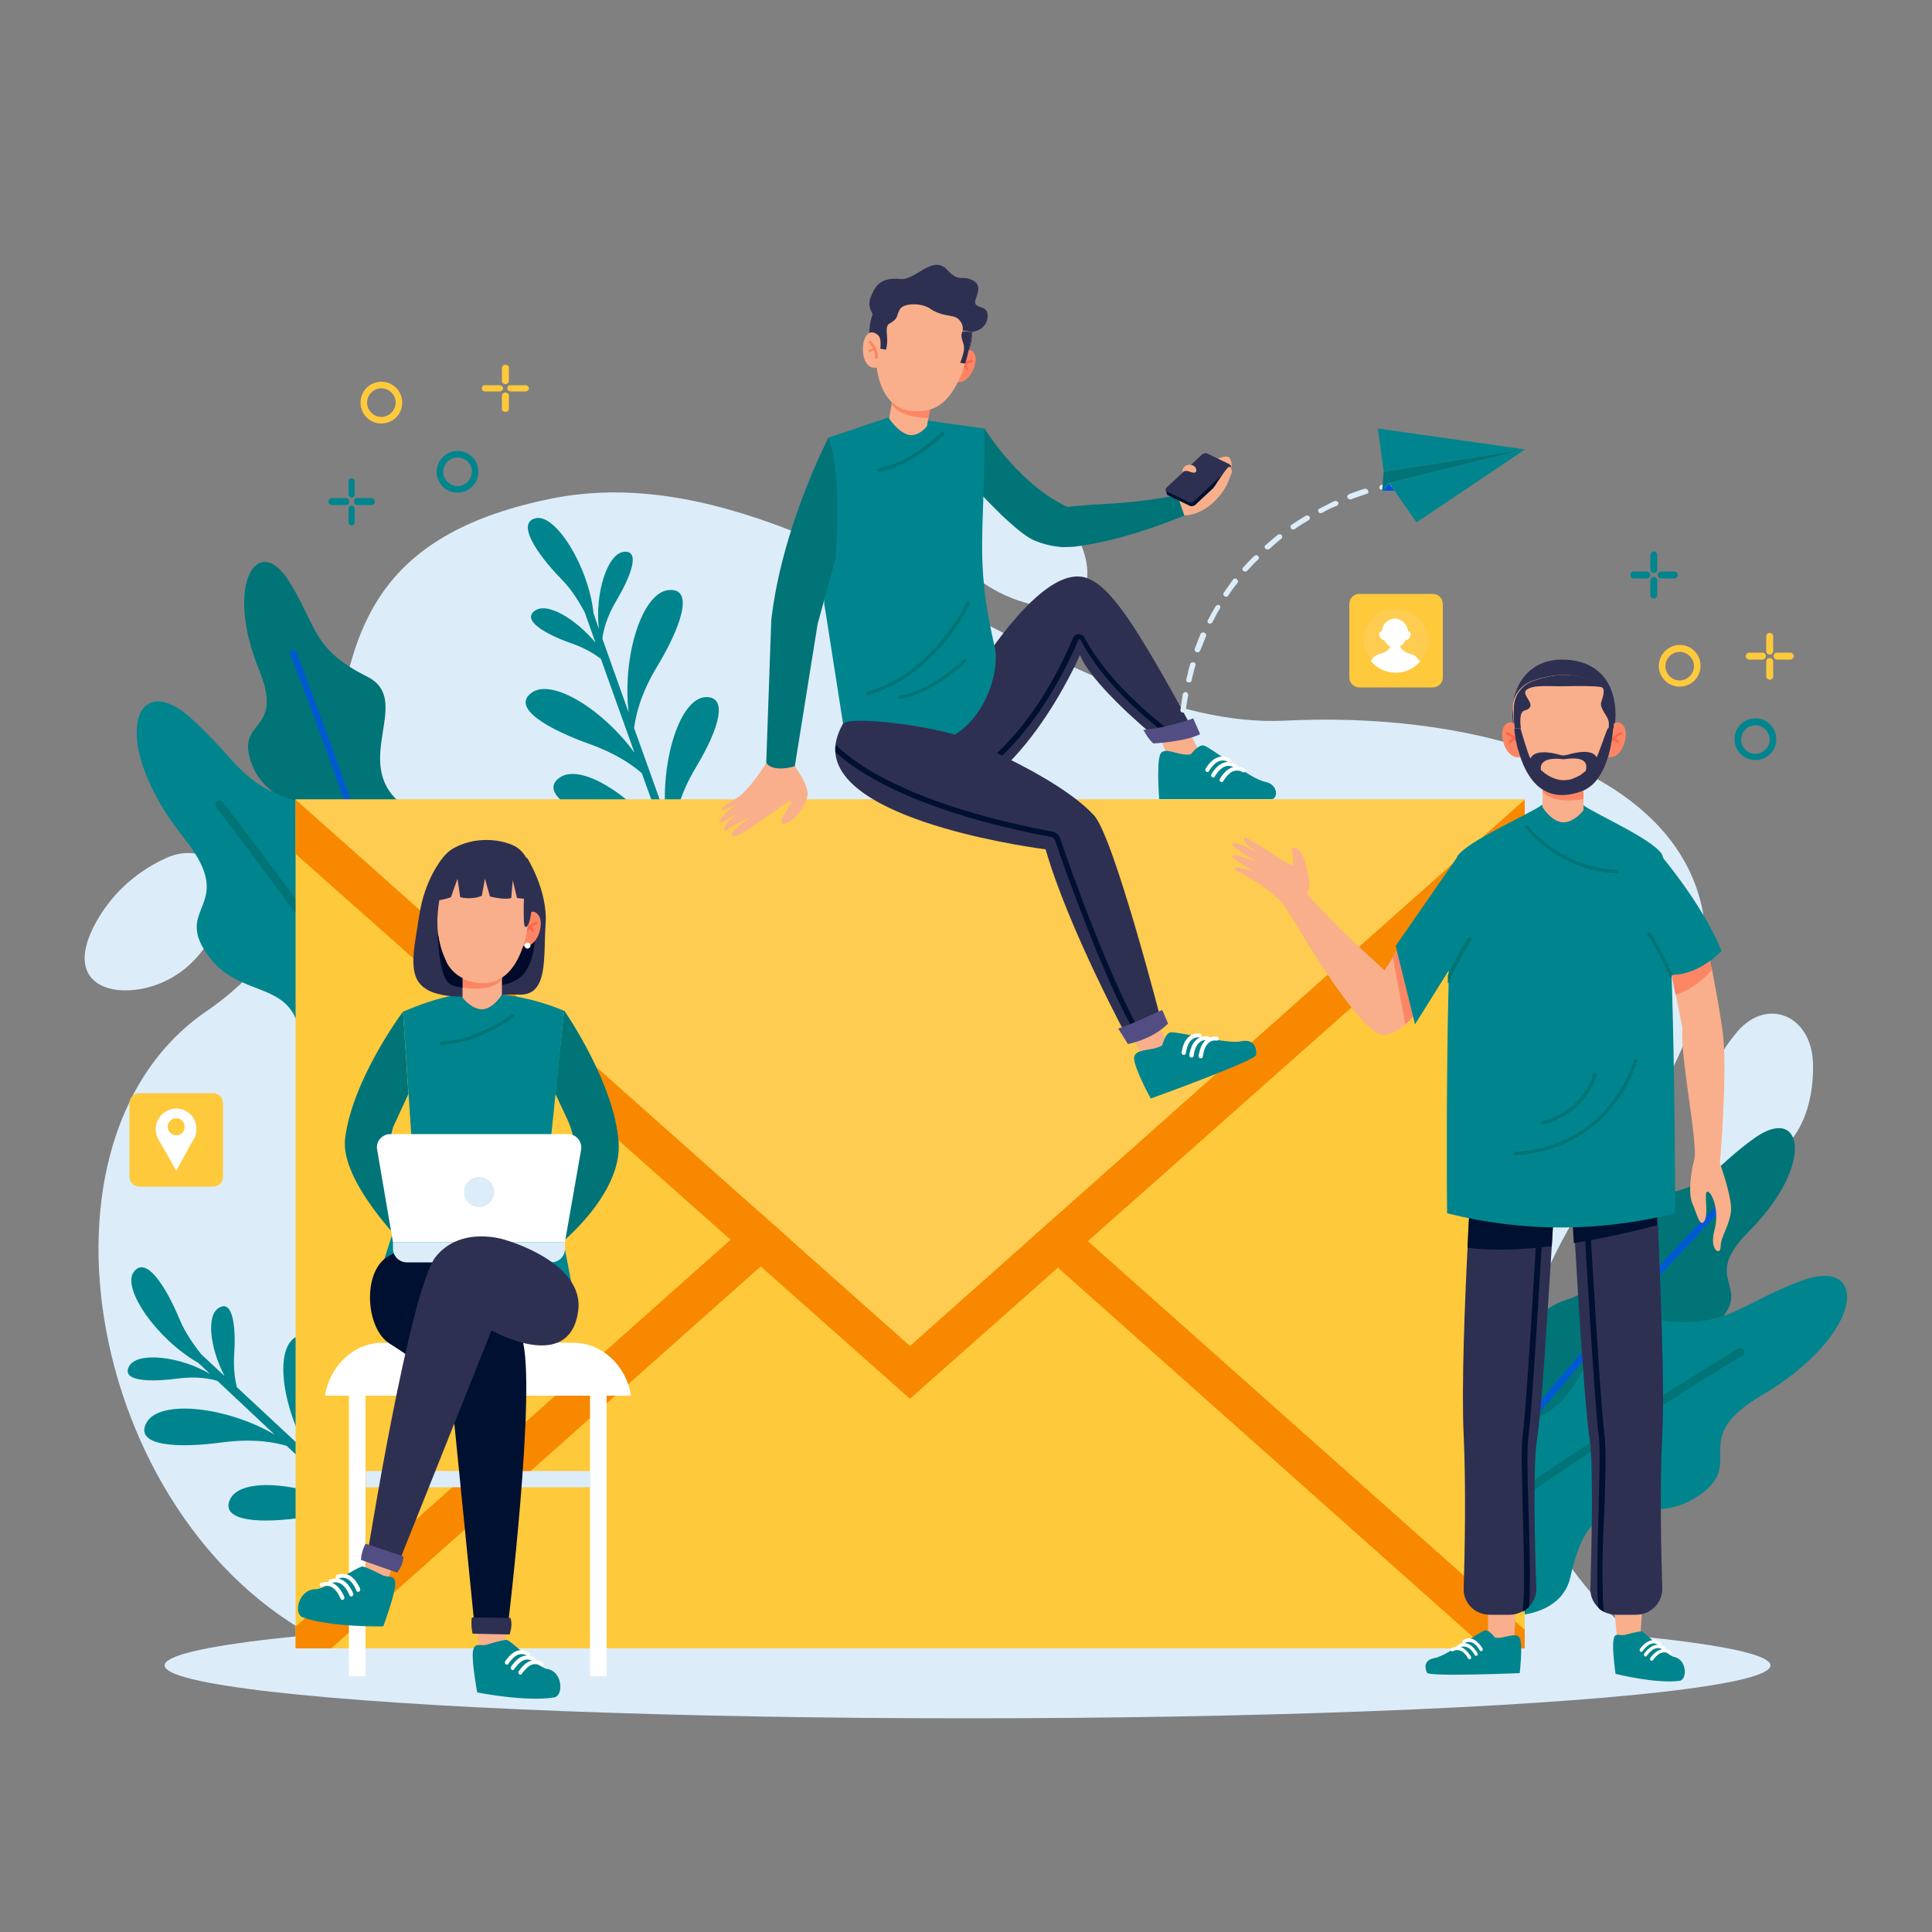 <?xml version="1.0" encoding="utf-8"?>
<!-- Generator: Adobe Illustrator 23.0.1, SVG Export Plug-In . SVG Version: 6.00 Build 0)  -->
<svg version="1.1" id="Layer_1" xmlns="http://www.w3.org/2000/svg" xmlns:xlink="http://www.w3.org/1999/xlink" x="0px" y="0px"
	 viewBox="0 0 500 500" style="enable-background:new 0 0 500 500;" xml:space="preserve">
<rect x="0" y="0" width="500" height="500" fill="#808080" stroke="none"/>
<style type="text/css">
	.st0{fill:#DCEDF9;}
	.st1{fill:#007477;}
	.st2{fill:#0059D3;}
	.st3{fill:#00858E;}
	.st4{fill:#FFC93C;}
	.st5{fill:#F88800;}
	.st6{fill:#FDCC50;}
	.st7{fill:#F9AF8B;}
	.st8{fill:#FFFFFF;}
	.st9{fill:#2E3052;}
	.st10{fill:#001030;}
	.st11{fill:#524E84;}
	.st12{fill:#1F2232;}
	.st13{fill:#FC8664;}
	.st14{fill:#FD664D;}
	.st15{fill:#000B29;}
</style>
<g id="OBJECTS">
	<g>
		<g>
			<path class="st0" d="M428.2,427.6c-22.7-17.3-61.6-60.1-10.4-127.4c63.3-83.2-12.5-117.3-85.1-113.7
				c-58.4,2.9-124.2-70.6-189.8-57.5c-87.1,17.4-30.5,92.4-89.6,132.8C2.9,296.4,24.5,401.4,90,427.6H428.2z"/>
		</g>
		<path class="st0" d="M469.2,275.1c-0.4-12.3-11.8-17.1-19.5-8.2c-4.4,5.1-8.6,12.5-9.4,22.3c-1.8,22,17.5,15.6,24.7,3.8
			C468.1,288.1,469.4,281.4,469.2,275.1z"/>
		<path class="st0" d="M257.5,124.7c-12.1-2.3-19.3,7.9-12.2,17.3c4.1,5.4,10.3,11.1,19.8,13.9c21.1,6.4,19-13.7,9-23.3
			C269.9,128.6,263.7,125.9,257.5,124.7z"/>
		<path class="st0" d="M57.2,237.7c4.8-11.3-3.6-20.5-14.3-15.6c-6.1,2.8-13,7.7-17.9,16.3c-10.8,19.2,9.3,21.5,20.8,13.8
			C50.8,249,54.8,243.4,57.2,237.7z"/>
	</g>
	<g>
		<ellipse class="st0" cx="250.4" cy="431" rx="207.8" ry="13.7"/>
	</g>
	<g>
		<g>
			<g>
				<g>
					<path class="st1" d="M452.5,318.8c-12.7,12.7,1.5,13.8-7.9,23.4c-8.5,8.8-21.1,0.2-20.2,21.6c0.2,4.7-3.2,8.1-8,9.9
						c-7.9,2.9-15.5,0.2-20.3-5.2c-0.4-0.4-0.8-0.9-1.1-1.4c-3.6-4.9-4.9-11.5-2.2-18.1c2.2-5.3,6-10.6,12.8-12.7
						c15.9-4.9,7.1-26,20.5-26.9c16.2-1.1,16.8-7.1,28.3-15.1C466.6,285.9,469.8,301.5,452.5,318.8z"/>
				</g>
				<g>
					<g>
						<path class="st2" d="M446.8,311.8c-0.4,0.4-29.9,30.8-50.7,56.7c-0.4-0.4-0.8-0.9-1.1-1.4c20.9-26,50.2-56.2,50.5-56.5
							c0.3-0.3,0.9-0.3,1.2,0C447.1,311,447.1,311.5,446.8,311.8z"/>
					</g>
				</g>
			</g>
			<g>
				<g>
					<path class="st3" d="M455.8,361.2c-19.9,11.7-2.6,17.6-17.3,26.6c-13.4,8.2-26.3-6.5-32.1,20.4c-1.3,5.9-6.6,9.1-13.1,9.8
						c-10.7,1.1-19.4-4.7-23.6-13c-0.3-0.7-0.6-1.4-0.9-2c-2.9-7.3-2.4-16,3-23.3c4.4-6,10.9-11.3,20-11.7
						c21.4-1,17.2-30.1,34.2-26.9c20.5,3.8,23.2-3.4,40.1-9.6C483.9,324.8,482.8,345.3,455.8,361.2z"/>
				</g>
				<g>
					<g>
						<path class="st1" d="M450.9,350.8c-0.6,0.3-47.1,28.7-81.3,54.3c-0.3-0.7-0.6-1.4-0.9-2c34.3-25.6,80.6-53.8,81.1-54.1
							c0.5-0.3,1.2-0.1,1.5,0.4S451.5,350.4,450.9,350.8z"/>
					</g>
				</g>
			</g>
		</g>
		<g>
			<g>
				<g>
					<path class="st1" d="M67.1,173.5c6.8,16.6-6.7,12.2-1.8,24.6c4.5,11.4,19.3,8.3,10.3,27.7c-2,4.2-0.2,8.8,3.6,12.2
						c6.1,5.7,14.3,6.2,20.7,3.1c0.5-0.3,1-0.5,1.5-0.8c5.2-3.1,9-8.8,9.1-15.9c0.1-5.8-1.4-12.1-6.9-16.6
						c-12.8-10.7,3.5-26.7-8.6-32.7c-14.5-7.3-12.8-13-20.3-24.8C66.8,137.7,57.9,151,67.1,173.5z"/>
				</g>
				<g>
					<g>
						<path class="st2" d="M75.1,169.3c0.2,0.5,15.7,39.9,24.9,71.9c0.5-0.3,1-0.5,1.5-0.8c-9.3-32-24.7-71.2-24.8-71.7
							c-0.2-0.4-0.7-0.6-1.1-0.5C75.1,168.4,74.9,168.9,75.1,169.3z"/>
					</g>
				</g>
			</g>
			<g>
				<g>
					<path class="st3" d="M47.7,217c14.4,18.1-3.9,17.4,6.7,31c9.6,12.4,26.9,3.3,22.7,30.5c-0.9,6,2.9,10.9,8.8,13.8
						c9.6,4.9,19.8,2.5,26.7-3.7c0.6-0.5,1.1-1,1.6-1.6c5.3-5.8,7.9-14,5.5-22.9c-2-7.1-6.1-14.4-14.5-18.1
						c-19.6-8.6-5.3-34.2-22.3-37.3c-20.5-3.8-20.4-11.4-34-23.3C34.4,172.9,28.1,192.5,47.7,217z"/>
				</g>
				<g>
					<g>
						<path class="st1" d="M55.9,208.9c0.4,0.5,33.7,43.6,56.6,79.8c0.6-0.5,1.1-1,1.6-1.6c-22.9-36.2-56-79-56.4-79.5
							c-0.4-0.5-1.1-0.6-1.5-0.2C55.7,207.8,55.6,208.4,55.9,208.9z"/>
					</g>
				</g>
			</g>
		</g>
		<g>
			<path class="st3" d="M144.9,201.2c5.8-4,20.4,5.8,28,17.8l-6.8-18.9c-2.4-2.1-6.7-5.1-13.4-7.5c-10.4-3.7-20.8-9.4-15-13.4
				c5.4-3.7,18.6,4.7,26.5,15.6l-8.7-24.3c-1.6-1.2-4.1-2.8-7.6-4c-6.6-2.3-13.1-6-9.4-8.5c3.2-2.2,10.5,2.2,15.6,8.3l-2.8-7.9
				c-1.3-2.3-3.1-5.6-6-8.5c-6.7-6.9-11.7-14.7-6.6-15.8s13.6,12.4,14.9,24.6l1.4,4.1c-1.1-8.9,2.1-19.6,6.5-20
				c4.4-0.4,1.6,6.6-1.9,12.5c-2.7,4.5-3.5,8.1-3.7,10l6.8,19.1c-1.7-14.1,3.3-31.1,10.4-31.7c7-0.6,2.6,10.5-3.1,19.9
				c-4.3,7.1-5.5,12.8-5.9,15.8l8.2,22.9c-1.4-13.9,3.5-30.8,10.5-30.9c5.4,0,3.7,7.5-2.7,18.2c-4.4,7.3-5.7,13.8-6.2,17.2l3.9,10.8
				c-0.6,0.5-1.3,0.7-2,0.7l-1.5-4.3c-2.2-2.1-6.7-5.7-14.4-8.4C149.5,211,139.1,205.2,144.9,201.2z"/>
		</g>
		<g>
			<path class="st3" d="M93.8,361.5c-6,3.8-2.7,21,5.2,32.7l-14.7-13.7c-1-3.1-2-8.2-1.5-15.3c0.8-11-0.4-22.9-6.4-19.1
				c-5.6,3.5-3.1,18.9,3.8,30.5L61.3,359c-0.5-2-0.9-4.8-0.7-8.5c0.5-6.9-0.3-14.4-4-12c-3.3,2-2.2,10.5,1.5,17.6l-6.1-5.7
				c-1.6-2.1-3.9-5.1-5.5-8.9c-3.7-8.9-8.8-16.6-11.9-12.3c-3.1,4.3,6,17.4,16.7,23.5l3.1,2.9c-7.7-4.6-18.9-5.9-21-2
				c-2.1,3.9,5.4,4.1,12.3,3.2c5.2-0.7,8.8,0,10.6,0.6l14.8,13.9c-12.2-7.2-29.8-9.3-33.2-3.1c-3.3,6.2,8.6,6.6,19.5,5.1
				c8.3-1.1,13.9,0,16.8,0.9l17.8,16.6c-12.2-6.9-29.7-9-32.5-2.7c-2.2,4.9,5.4,6.4,17.7,4.8c8.4-1.1,14.9,0.2,18.2,1.2l8.4,7.8
				c0.7-0.4,1.2-0.9,1.4-1.5l-3.3-3.1c-1.1-2.8-2.5-8.4-2-16.6C100.9,369.6,99.8,357.7,93.8,361.5z"/>
		</g>
	</g>
	<g>
		<rect x="76.5" y="206.9" class="st4" width="318.1" height="219.7"/>
		<polygon class="st5" points="394.6,206.9 394.6,221 235.5,362 76.5,221 76.5,206.9 235.5,348.3 		"/>
		<g>
			<polygon class="st5" points="204.9,320.6 85.7,426.6 76.5,426.6 76.5,421 198,312.9 			"/>
		</g>
		<g>
			<g>
				<polygon class="st5" points="394.6,421.8 394.6,426.6 384.5,426.6 265.4,320.6 272.2,312.9 				"/>
			</g>
		</g>
		<polygon class="st6" points="76.5,206.9 235.5,348.3 394.6,206.9 		"/>
	</g>
	<g>
		<g>
			<polygon class="st7" points="306.8,187.1 310.9,195.8 302.3,195.9 299,188 			"/>
			<g>
				<g>
					<g>
						<path class="st3" d="M308.2,195.2c0,0,1.8-2.4,3.2-2.3c1.4,0.1,12.2,8.7,15.9,9.4c3.7,0.7,3.4,4.5,1.8,4.5
							c-4.5,0-29.1,0-29.1,0s-0.7-8.8,0.2-11.4C301.1,192.8,305.3,195.9,308.2,195.2z"/>
					</g>
					<g>
						<g>
							<path class="st8" d="M314.1,201.2c-0.1,0-0.3,0-0.4-0.1c-0.3-0.1-0.3-0.5-0.2-0.7c0-0.1,1.2-2.1,2.7-2.8c2-1,3.6,0.1,3.7,0.2
								c0.2,0.2,0.3,0.5,0.1,0.7s-0.5,0.3-0.7,0.1c0,0-1.1-0.8-2.6-0.1c-1.2,0.6-2.3,2.4-2.3,2.4
								C314.4,201.1,314.3,201.2,314.1,201.2z"/>
						</g>
						<g>
							<path class="st8" d="M312.6,199.8c-0.1,0-0.3,0-0.4-0.1c-0.3-0.1-0.3-0.5-0.2-0.7c0-0.1,1.2-2.1,2.7-2.8c2-1,3.6,0.1,3.7,0.2
								c0.2,0.2,0.3,0.5,0.1,0.7s-0.5,0.3-0.7,0.1c0,0-1.1-0.8-2.6-0.1c-1.2,0.6-2.3,2.4-2.3,2.4
								C312.8,199.7,312.7,199.7,312.6,199.8z"/>
						</g>
						<g>
							<path class="st8" d="M316.3,202.4c-0.1,0-0.3,0-0.4-0.1c-0.3-0.1-0.3-0.5-0.2-0.7c0-0.1,1.2-2.1,2.7-2.8c2-1,3.6,0.1,3.7,0.2
								c0.2,0.2,0.3,0.5,0.1,0.7c-0.2,0.2-0.5,0.3-0.7,0.1c0,0-1.1-0.8-2.6-0.1c-1.2,0.6-2.3,2.4-2.3,2.4
								C316.5,202.3,316.4,202.4,316.3,202.4z"/>
						</g>
					</g>
				</g>
			</g>
		</g>
		<g>
			<g>
				<g>
					<g>
						<g>
							<path class="st9" d="M309.3,189.9l-3.8,1.2l-2.1,0.1l-3.6,0.2c-4.8-3.8-17.7-15.2-20.3-21.9c0,0-16.7,38.7-39.7,38.7
								c-1.5,0,2.4-19.3,6.2-23.3c0,0,21.2-39.6,35-35.4C287.1,151.5,293.4,160.5,309.3,189.9z"/>
						</g>
					</g>
				</g>
			</g>
			<g>
				<path class="st10" d="M305.5,191.2l-2.1,0.1c-14.1-10.7-20.7-19.8-23.7-25.6c-0.1-0.2-0.3-0.3-0.4-0.3c-0.1,0-0.2,0.1-0.2,0.2
					c-6.8,15.9-14.9,25.5-20.5,30.7c-6.1,5.7-10.6,7.6-10.8,7.6l-0.3-0.6l-0.3-0.6c0,0,4.5-1.9,10.4-7.4
					c5.5-5.1,13.5-14.5,20.1-30.2c0.3-0.6,0.8-1,1.4-1c0.7,0,1.3,0.4,1.6,1C283.9,171,290.6,180.2,305.5,191.2z"/>
			</g>
			<path class="st11" d="M295.9,188.9c0.6,1.1,1.6,2.7,2.6,3.5c0,0,8.1-0.4,12.1-2.4l-1.8-4.1C308.9,185.9,302.4,188.3,295.9,188.9z
				"/>
		</g>
	</g>
	<g>
		<g>
			<g>
				<path class="st1" d="M306.6,133.4c-11.6,4.7-20.8,7.1-28.7,8.1c0,0,0,0,0,0c-0.1,0-2,0.1-2.7,0.1c-2.1-0.1-5-0.6-7.9-1.9
					c-2.1-1-5-3.5-8.1-6.4c-3.8-3.7-7.9-8.1-10.7-11.3c-2.2-2.5-3.6-4.2-3.6-4.2c1.9-2.9,6.2-5.5,9.9-6.9c0,0,7.8,12.9,19.5,19.3
					c0.6,0.4,1.3,0.7,2,1c2.7-0.4,9.9-0.8,13.1-1c8.5-0.6,15.5-2.1,15.5-2.1L306.6,133.4z"/>
			</g>
		</g>
		<g>
			<g>
				<g>
					<path class="st7" d="M304.5,127.6c0,0,1.6-4.1,3.8-5.2s8.4-5.3,9.8-4c1.3,1.2,1.1,7.1-4.5,12c-3.6,3.1-7.1,3-7.1,3L304.5,127.6
						z"/>
				</g>
				<g>
					<g>
						<path class="st10" d="M318.5,122.1l-9.2,8.6c-0.4,0.3-1,0.4-1.4,0.2l-5.6-2.7c-0.2-0.1-0.3-0.2-0.3-0.3l0-0.1l-0.3-0.9
							l1.5-0.6l14.5-5.5l0.8-0.3l0.3,1l0,0.1c0,0,0,0,0,0C318.8,121.8,318.7,121.9,318.5,122.1z"/>
					</g>
					<g>
						<path class="st12" d="M317.6,120.8l-14.5,5.5l8.2-7.7c0.3-0.3,1-0.4,1.4-0.2L317.6,120.8z"/>
					</g>
					<g>
						<g>
							<path class="st9" d="M307.6,129.9l-5.6-2.7c-0.4-0.2-0.5-0.6-0.1-1l9.2-8.6c0.4-0.3,1-0.4,1.4-0.2l5.6,2.7
								c0.4,0.2,0.5,0.6,0.1,1l-9.2,8.6C308.7,130.1,308,130.2,307.6,129.9z"/>
						</g>
					</g>
					<g>
						<path class="st9" d="M308.3,128.4l-4.4-2.1c-0.4-0.2-0.5-0.6-0.1-1l7.2-6.7c0.4-0.3,1-0.4,1.4-0.2l4.4,2.1
							c0.4,0.2,0.5,0.6,0.1,1l-7.2,6.7C309.4,128.5,308.7,128.6,308.3,128.4z"/>
					</g>
					<g>
						<path class="st12" d="M318.7,121.6L318.7,121.6C318.7,121.6,318.7,121.6,318.7,121.6L318.7,121.6z"/>
					</g>
				</g>
				<g>
					<path class="st7" d="M308.2,120.3c0,0,1.3,0.2,1.4,1.3c0.1,1.1-1.1,0.7-1.9,0.4s-1.5,0-1.6,0.1
						C305.8,122.6,305.9,120,308.2,120.3z"/>
				</g>
				<g>
					<path class="st7" d="M314,126.4c0,0,2.1-3.4,3.6-5.2c1-1.2,1.6,0.6,0.9,1.8C317.8,124.3,316.4,126.8,314,126.4z"/>
				</g>
			</g>
		</g>
	</g>
	<g>
		<g>
			<g>
				<g>
					<g>
						<path class="st3" d="M218.2,187.4l-4.6-29.4l-0.3-1.7l0-1.3l1-41.7l11.6-3.9l0.6-0.2l2.6-0.9l2.1-0.7l12.2,1.7l2,0.3l0.7,0.1
							l8.7,1.2c0.1,27.6-2.6,33.6,2.5,56C259.9,175.4,250.5,205.4,218.2,187.4z"/>
					</g>
				</g>
			</g>
		</g>
		<g>
			<g>
				<path class="st1" d="M224.7,179.9C224.7,179.9,224.7,179.9,224.7,179.9c9.1-2.6,15.8-8.9,19.8-13.7c4.3-5.2,6.5-9.9,6.5-10
					c0.1-0.2,0-0.5-0.2-0.6s-0.5,0-0.6,0.2c0,0.1-2.2,4.7-6.4,9.8c-3.9,4.7-10.4,10.9-19.3,13.4c-0.2,0.1-0.4,0.3-0.3,0.6
					C224.2,179.8,224.4,180,224.7,179.9z"/>
			</g>
		</g>
		<g>
			<g>
				<path class="st1" d="M235.1,180.4c7.9-2.2,14.6-8.9,14.9-9.2c0.2-0.2,0.2-0.5,0-0.6c-0.2-0.2-0.5-0.2-0.6,0
					c-0.1,0.1-7.9,7.9-16.4,9.4c-0.3,0-0.4,0.3-0.4,0.5c0,0.3,0.3,0.4,0.5,0.4C233.7,180.7,234.4,180.6,235.1,180.4z"/>
			</g>
		</g>
		<g>
			<g>
				<path class="st1" d="M229.4,121.7c7.9-2.2,14.6-8.9,14.9-9.2c0.2-0.2,0.2-0.5,0-0.7s-0.5-0.2-0.6,0c-0.1,0.1-7.9,8-16.4,9.4
					c-0.3,0-0.4,0.3-0.4,0.5c0,0.3,0.3,0.4,0.5,0.4C228.1,122,228.8,121.8,229.4,121.7z"/>
			</g>
		</g>
	</g>
	<g>
		<g>
			<polygon class="st7" points="299,263.5 302.3,270.6 295.7,273.4 291.9,266.1 			"/>
			<g>
				<g>
					<g>
						<path class="st3" d="M300.8,270.5c0,0,0.7-2.9,2-3.3c1.3-0.5,14.6,3.1,18.3,2.3s4.1,2,4,3.5c-0.1,1.5-27.3,11.3-27.3,11.3
							s-4.1-7.5-4.3-10.3C293.4,271.1,298.4,272.2,300.8,270.5z"/>
					</g>
					<g>
						<g>
							<path class="st8" d="M308.7,273.6c-0.1,0.1-0.2,0.1-0.4,0.1c-0.3,0-0.5-0.3-0.5-0.6c0-0.1,0.3-2.4,1.4-3.6
								c1.5-1.7,3.4-1.3,3.4-1.3c0.3,0.1,0.5,0.3,0.4,0.6s-0.3,0.5-0.6,0.4c0,0-1.4-0.3-2.4,1c-0.9,1.1-1.1,3.1-1.1,3.1
								C308.9,273.4,308.8,273.5,308.7,273.6z"/>
						</g>
						<g>
							<path class="st8" d="M306.7,272.9c-0.1,0.1-0.2,0.1-0.4,0.1c-0.3,0-0.5-0.3-0.5-0.6c0-0.1,0.3-2.4,1.4-3.6
								c1.5-1.8,3.4-1.3,3.4-1.3c0.3,0.1,0.5,0.3,0.4,0.6s-0.3,0.5-0.6,0.4c0,0-1.4-0.3-2.4,1c-0.9,1.1-1.1,3.1-1.1,3.1
								C306.9,272.6,306.8,272.8,306.7,272.9z"/>
						</g>
						<g>
							<path class="st8" d="M311.1,273.8c-0.1,0.1-0.2,0.1-0.4,0.1c-0.3,0-0.5-0.3-0.5-0.6c0-0.1,0.3-2.4,1.4-3.7
								c1.5-1.8,3.4-1.3,3.4-1.3c0.3,0.1,0.5,0.3,0.4,0.6s-0.3,0.5-0.6,0.4c0,0-1.4-0.3-2.4,1c-0.9,1.1-1.1,3.1-1.1,3.1
								C311.2,273.6,311.2,273.7,311.1,273.8z"/>
						</g>
					</g>
				</g>
			</g>
		</g>
		<g>
			<g>
				<g>
					<g>
						<g>
							<path class="st9" d="M300.7,264.9c-0.7,0.8-2.8,1.9-5.1,3c-0.4,0.2-0.8,0.4-1.3,0.5c-0.7,0.3-1.5,0.6-2.2,0.8
								c0,0-15.5-28.6-21.5-49.4c0,0-52.6-6.5-54.4-24.9c-0.1-0.6-0.1-1.3,0-1.9c0.2-1.8,0.8-3.6,1.9-5.6c1.2-2.1,19.2-0.1,28.9,2.7
								c0,0,26.4,10.3,36.1,20.9C288.2,216.3,300.7,264.9,300.7,264.9z"/>
						</g>
					</g>
				</g>
				<g>
					<path class="st10" d="M295.6,267.8c-0.4,0.2-0.8,0.4-1.3,0.5c-7.9-13-18.8-43.4-21.2-50.7c-0.2-0.5-0.6-0.9-1.1-1
						c-25.6-4.8-40.3-11.5-48.1-16.3c-3.5-2.1-5.9-4-7.6-5.6c-0.1-0.6-0.1-1.3,0-1.9c1.7,1.6,4.4,3.9,8.5,6.4
						c7.8,4.7,22.3,11.3,47.5,16c1,0.2,1.8,0.9,2.1,1.9C276.9,224.6,287.9,255.1,295.6,267.8z"/>
				</g>
			</g>
			<path class="st11" d="M289.4,266.2l2.5,4c0,0,6.2-1.1,10.4-5.3l-1.5-3.5C300.7,261.3,293.2,265,289.4,266.2z"/>
		</g>
	</g>
	<g>
		<path class="st7" d="M205.7,198.3c0,0,3.6,4.9,3.3,7.4s-3.5,7.2-6.1,7.5c-2.6,0.2,3-6.1,1.7-5.9c-1.6,0.3-12.3,9.1-14.6,9.1
			s2.7-4.1,4.6-5.1c0,0-5.1,2.3-6.3,3.4s-2-1.4,3.9-4.9c0,0-5.4,3.1-5.8,3.1c-1.2,0.2,2.2-3.9,5.2-5.3c0,0-4.3,2.1-4.8,2.1
			c-0.6,0,0.7-1.4,3.9-3.2c2.9-1.6,7.6-9,7.6-9L205.7,198.3z"/>
		<g>
			<path class="st1" d="M214.4,113.3c0,0-12.1,23.1-14.8,47.3l-1.3,36.8c0,0,1.2,2.6,7.4,0.9l5.9-36.8l4.6-16.8
				C216.2,144.7,218.3,124,214.4,113.3z"/>
		</g>
	</g>
	<ellipse class="st9" cx="238.3" cy="86" rx="13.3" ry="13.3"/>
	<path class="st9" d="M249.1,85.5l-17.3-3.1c0.6-0.8,0.3-1.3,1.2-2.6c1-1.5,5.6-1.6,7.9,0.1c2.4,1.7,5.2,1.6,6.4,2.1
		C248.4,82.5,249.5,84.1,249.1,85.5z"/>
	<g>
		<path class="st13" d="M248.6,91.6c0,0,2.6-2.4,3.7,0.2c1.1,2.6-2.2,8.9-5.7,6.6L248.6,91.6z"/>
		<g>
			<path class="st14" d="M247.7,96.4c0.1,0,0.3,0,0.4-0.2c0.9-2,3.3-2.4,3.3-2.4c0.2,0,0.3-0.2,0.3-0.4s-0.2-0.3-0.4-0.3
				c-0.1,0-2.6,0.5-3.8,2.8C247.4,96.1,247.5,96.3,247.7,96.4C247.7,96.4,247.7,96.4,247.7,96.4z"/>
		</g>
		<g>
			<g>
				<path class="st14" d="M250.1,95.8c0.1,0,0.1,0,0.2,0c0.2-0.1,0.2-0.3,0.2-0.4c0,0-0.3-0.7-1-1.2c-0.1-0.1-0.4-0.1-0.4,0.1
					c-0.1,0.2-0.1,0.3,0.1,0.4c0.6,0.4,0.8,0.9,0.8,0.9C249.9,95.7,250,95.7,250.1,95.8z"/>
			</g>
		</g>
	</g>
	<path class="st7" d="M231.3,101.6l-1.2,6.7c0,0,2.2,3.4,4.9,4.2c2.7,0.7,4.9-2.2,4.9-2.2l1.1-6.5L231.3,101.6z"/>
	<path class="st13" d="M231.3,101.6l-0.5,3c1.5,2.3,4.6,3.4,9.5,3.6l0.8-4.3L231.3,101.6z"/>
	<path class="st7" d="M227.2,83.1c-0.3,2.6-0.7,5.9-0.6,8.7c0,0.7,0,1.3,0.1,1.9c0.5,5.2,2.6,14.3,13.1,12.5
		c4.6-0.8,7.5-5.3,9.3-10.1c1.2-3.3,1.9-6.6,2.3-9.1c0.4-2.5-0.6-5-2.5-6.6c-5.3-4.3-11.6-4.2-16-3.4
		C229.9,77.6,227.6,80,227.2,83.1z"/>
	<path class="st9" d="M255.6,81.8c-0.1,3.7-4,4.1-4,4.1l-0.1,0l-2.4-0.4c0.4-1.4-0.8-3-1.8-3.4c-1.1-0.5-3.9-0.4-6.4-2.1
		c-2.3-1.7-6.9-1.6-7.9-0.1c-0.8,1.2-0.6,1.8-1.2,2.6c-0.3,0.4-0.8,0.8-1.7,1.3c-1.1,0.7-0.4,3.1-0.5,4.6c0,0.7-0.1,1-0.2,1.7
		l-0.1,0.4l-2.9-0.5c0.1-2.3,0.3-4.8,0.6-6.8c0.1-0.5,0.2-0.9,0.3-1.4l-1.2-0.2c0,0-1.8-2.1-0.8-4.6s2.2-5.4,7.8-4.8
		c3.8,0.4,8.3-6.4,12-2.4c3.1,3.3,3.5,1.5,6.1,2.5c3,1.2,1.9,3.2,1.2,5.5C251.8,80.1,255.8,78.7,255.6,81.8z"/>
	<path class="st9" d="M251.5,85.9c0,0.3,0,0.7-0.1,1.1c-0.3,1.9-0.8,4.5-1.6,7.1l-1.3-0.2c0.5-1.3,1-2.9,1-3.8
		c0-1.6-1.1-2.7-0.5-4.1c0.1-0.1,0.1-0.2,0.1-0.3L251.5,85.9z"/>
	<g>
		<path class="st7" d="M227.7,91.3c0.1-0.7,0.2-1.5,0.2-2.3c0-1-0.1-2-1.1-2.6c-0.8-0.5-1.6-0.6-2.4,0.2c-1.9,2-1.5,9.4,2.6,8.5
			L227.7,91.3z"/>
		<g>
			<g>
				<path class="st13" d="M226.6,92.9c-0.1-0.1-0.2-0.2-0.2-0.3c0.2-2.2-1.5-3.8-1.5-3.8c-0.1-0.1-0.1-0.3,0-0.5s0.3-0.1,0.5,0
					c0.1,0.1,2,1.8,1.8,4.3c0,0.2-0.2,0.3-0.4,0.3C226.6,93,226.6,92.9,226.6,92.9z"/>
			</g>
		</g>
		<g>
			<path class="st13" d="M224.9,91.1c-0.1,0-0.1-0.1-0.1-0.1c-0.1-0.2-0.1-0.3,0.1-0.4c0,0,0.6-0.4,1.5-0.5c0.2,0,0.3,0.1,0.3,0.3
				s-0.1,0.3-0.3,0.3c-0.7,0-1.1,0.3-1.1,0.3C225.1,91.2,225,91.2,224.9,91.1z"/>
		</g>
	</g>
	<g>
		<path class="st7" d="M377.9,245.1c0,0-4.4,8.3-9.5,14.9c-1.5,1.9-3.1,3.7-4.7,5.1c-2.5,2.2-5,3.4-7,2.4
			c-7.5-3.7-24.1-33.1-24.1-33.1l4.1-4.8c0,0,7.4,8.4,12.8,13.4c5,4.6,8.8,8.1,8.8,8.1c0.7-1,1.4-2.2,2.2-3.4c0.8-1.3,1.7-2.6,2.5-4
			c6.2-10,13.8-21,13.8-21L377.9,245.1z"/>
		<path class="st7" d="M337.7,232.6c0,0,1.7-2.8,1-5.3c-0.6-2.5-1.3-8.1-4-7.9c-1,0.1,0.5,2.4-0.2,4.6c0,0-2.9-1.4-4.9-2.8
			c-1.7-1.3-5.3-3.3-6.9-4.3c-0.5-0.3-1,0.2-0.7,0.7c0.4,0.7,1.5,1.8,3.9,3.3c0,0-5.9-3.3-6.9-2.6s6.5,4.8,6.5,4.8s-6.1-2.4-6.6-1.6
			c-0.3,0.6,5.6,4,5.6,4s-5.9-1.8-4.8-0.4c0.3,0.4,11.5,5.5,13.9,11.4C333.7,236.4,336.9,234.6,337.7,232.6z"/>
		<path class="st13" d="M368.4,260c-1.5,1.9-3.1,3.7-4.7,5.1l-3.2-17.3c0.8-1.3,1.7-2.6,2.5-4L368.4,260z"/>
		<g>
			<path class="st3" d="M377,222l-15.8,22.8l5,20.3l12.4-19.8C378.7,245.3,381,232.1,377,222z"/>
		</g>
	</g>
	<g>
		<polygon class="st7" points="385.1,416.9 385.1,424.1 391.9,424 392.3,416.3 		"/>
		<g>
			<path class="st9" d="M402.2,311.8c0,0.9-0.3,5-0.6,10.7c-1,15.7-2.7,43.6-3.8,49.9c-1.1,6.4-0.6,27.5-0.2,38.6
				c0.1,1.9-0.7,3.6-1.9,4.8c-0.5,0.5-1,0.9-1.6,1.2c-1,0.5-2.1,0.9-3.4,0.9h-5.1c-3.9,0-7-3.1-6.8-6.9c0.3-9.3,0.6-26.4,0-39.5
				c-0.6-12.5,0.3-34.7,1-48.5h0c0.3-5.5,0.5-9.7,0.6-11.4L402.2,311.8z"/>
		</g>
		<path class="st10" d="M380.4,311.5l21.8,0.3c0,0.9-0.3,5-0.6,10.7c-7.4,0.9-15.1,1.3-21.8,0.4C380,317.4,380.3,313.3,380.4,311.5z
			"/>
		<g>
			<path class="st10" d="M395.6,391.3c0.2,7.1,0.4,14.4,0.3,20.3c0,1.6-0.1,3.1-0.2,4.3c-0.5,0.5-1,0.9-1.6,1.2
				c0.1-1.4,0.2-3.2,0.3-5.5c0.1-5.9-0.1-13.1-0.3-20.2c-0.2-8.6-0.5-16.8,0-20.2c1-7.6,3.4-48.7,4-59.6l1.5,0.1
				c-0.6,11-3,52.1-4,59.8C395.1,374.7,395.3,382.8,395.6,391.3z"/>
		</g>
		<g>
			<g>
				<g>
					<g>
						<path class="st3" d="M386.9,423.8c0,0-1.4-1.9-2.5-1.9c-1.1,0.1-10.1,6.7-13.1,7.2c-3,0.5-2.5,2.7-2,3.8
							c0.5,1.1,24,0.1,24,0.1s0.8-6.8,0.1-8.9C392.6,422,389.2,424.3,386.9,423.8z"/>
					</g>
					<g>
						<g>
							<path class="st8" d="M381.9,428.5c0.1,0,0.2,0,0.3,0c0.2-0.1,0.3-0.4,0.2-0.6c0-0.1-0.9-1.6-2.1-2.3c-1.6-0.9-2.9,0-3,0.1
								c-0.2,0.1-0.2,0.4-0.1,0.6c0.1,0.2,0.4,0.2,0.6,0.1c0,0,0.9-0.6,2.1,0c1,0.5,1.8,1.9,1.8,2
								C381.7,428.4,381.8,428.4,381.9,428.5z"/>
						</g>
						<g>
							<path class="st8" d="M383.2,427.3c0.1,0,0.2,0,0.3,0c0.2-0.1,0.3-0.4,0.2-0.6c0-0.1-0.9-1.6-2.1-2.3c-1.6-0.9-2.9,0-3,0.1
								c-0.2,0.1-0.2,0.4-0.1,0.6c0.1,0.2,0.4,0.2,0.6,0.1c0,0,0.9-0.6,2.1,0c1,0.5,1.8,1.9,1.8,2
								C383,427.2,383.1,427.3,383.2,427.3z"/>
						</g>
						<g>
							<path class="st8" d="M380.2,429.4c0.1,0,0.2,0,0.3,0c0.2-0.1,0.3-0.4,0.2-0.6c0-0.1-0.9-1.6-2.1-2.3c-1.6-0.9-2.9,0-3,0.1
								c-0.2,0.1-0.2,0.4-0.1,0.6c0.1,0.2,0.4,0.2,0.6,0.1c0,0,0.9-0.6,2.1,0c1,0.5,1.8,1.9,1.8,2
								C380,429.3,380.1,429.3,380.2,429.4z"/>
						</g>
					</g>
				</g>
			</g>
		</g>
	</g>
	<g>
		<polygon class="st7" points="417.8,416.9 418.5,424 424.5,424 425,416.3 		"/>
		<g>
			<path class="st9" d="M430.2,371.5c-0.7,13.2-0.3,30.2,0,39.5c0.1,3.8-3,6.9-6.8,6.9h-5.1c-1.1,0-2.2-0.3-3.1-0.7
				c-0.6-0.3-1.1-0.6-1.5-1.1c-1.4-1.3-2.2-3.1-2.1-5.1c0.3-11,0.8-32.2-0.2-38.6c-1.1-6.4-2.9-35.2-3.8-50.7
				c-0.3-5.2-0.5-8.9-0.6-9.8l21.8,0.3c0.1,1.1,0.2,2.8,0.3,5C429.5,329.6,430.9,357,430.2,371.5z"/>
		</g>
		<path class="st10" d="M428.8,317.1c-4.1,1.1-12.3,3.1-21.5,4.6c-0.3-5.2-0.5-8.9-0.6-9.8l21.8,0.3
			C428.6,313.3,428.7,315,428.8,317.1z"/>
		<g>
			<path class="st10" d="M414.8,411.5c0,2.4,0.1,4.2,0.3,5.6c-0.6-0.3-1.1-0.6-1.5-1.1c-0.1-1.3-0.1-2.8-0.2-4.5
				c-0.1-5.9,0.1-13.2,0.3-20.3c0.2-8.6,0.5-16.6,0-20c-1-7.6-3.4-48.8-4-59.8l1.5-0.1c0.6,11,3,52.1,4,59.7
				c0.5,3.5,0.3,11.6,0,20.2C414.8,398.4,414.6,405.7,414.8,411.5z"/>
		</g>
		<g>
			<g>
				<path class="st3" d="M420.9,423c0,0,3-0.8,3.9-0.8c0.8,0,6.5,6.2,8.4,6.6c3.5,0.7,3.5,6,1.4,6.2c-6.1,0.8-16.5-1.8-16.5-1.8
					s-1-6.8-0.5-8.9C417.9,422.2,419.2,423.6,420.9,423z"/>
			</g>
			<g>
				<g>
					<path class="st8" d="M425.9,428.7c-0.1,0-0.2,0-0.3-0.1c-0.2-0.1-0.2-0.4-0.1-0.6c0-0.1,1.1-1.6,2.4-2.1c1.7-0.7,2.9,0.3,3,0.4
						c0.2,0.1,0.2,0.4,0,0.6c-0.1,0.2-0.4,0.2-0.6,0c0,0-0.9-0.7-2.1-0.2c-1,0.4-2,1.8-2,1.8C426.1,428.6,426,428.7,425.9,428.7z"/>
				</g>
				<g>
					<path class="st8" d="M424.8,427.5c-0.1,0-0.2,0-0.3-0.1c-0.2-0.1-0.2-0.4-0.1-0.6c0-0.1,1.1-1.6,2.4-2.1c1.7-0.7,2.9,0.3,3,0.4
						c0.2,0.1,0.2,0.4,0,0.6c-0.1,0.2-0.4,0.2-0.6,0c0,0-0.9-0.7-2.1-0.2c-1,0.4-2,1.8-2,1.8C425,427.4,424.9,427.5,424.8,427.5z"/>
				</g>
				<g>
					<path class="st8" d="M427.5,429.8c-0.1,0-0.2,0-0.3-0.1c-0.2-0.1-0.2-0.4-0.1-0.6c0-0.1,1.1-1.6,2.4-2.1c1.7-0.7,2.9,0.3,3,0.4
						c0.2,0.1,0.2,0.4,0,0.6c-0.1,0.2-0.4,0.2-0.6,0c0,0-0.9-0.7-2.1-0.2c-1,0.4-2,1.8-2,1.8C427.7,429.7,427.6,429.8,427.5,429.8z"
						/>
				</g>
			</g>
		</g>
	</g>
	<g>
		<g>
			<g>
				<path class="st3" d="M433.5,314c-19.7,4.9-39.4,4.9-59,0c-0.1-7.2-0.2-36,0.4-59.6c0-0.5,0-0.9,0-1.4c0-0.2,0-0.5,0-0.7v0
					c0-0.3,0-0.6,0-0.9c0.4-15.6,1.1-28.3,2.4-30l0,0c2.9-3.9,17.7-10.3,21.8-13.1c0.3,0.5,2.4,3.5,5,3.7c2.9,0.3,5.5-3.1,5.5-3.1
					v-0.6c4.1,2.8,17.5,8.6,20.4,12.6C433.1,225.3,433.6,301.8,433.5,314z"/>
			</g>
		</g>
		<g>
			<g>
				<path class="st1" d="M380.8,243.4c-1.7,2.2-4.2,7.3-5.3,9.7c-0.1,0.3-0.3,0.6-0.4,0.8c-0.1,0.3-0.2,0.4-0.2,0.4
					c0,0.1-0.1,0.1-0.2,0.2c0-0.5,0-0.9,0-1.4c0-0.2,0-0.5,0-0.7v0c0.2-0.5,0.5-1,0.8-1.7c1.3-2.6,3.1-6.1,4.4-7.9
					c0.1-0.2,0.4-0.2,0.6-0.1C380.9,242.9,381,243.1,380.8,243.4z"/>
			</g>
		</g>
		<g>
			<g>
				<path class="st1" d="M418.5,226L418.5,226c-7.8-0.2-13.9-3.4-17.6-6.1c-4-2.9-6.1-5.6-6.2-5.7c-0.1-0.2-0.1-0.5,0.1-0.6
					c0.2-0.1,0.5-0.1,0.6,0.1c0.1,0.1,8.5,11,23.1,11.4c0.3,0,0.5,0.2,0.4,0.5C419,225.8,418.8,226,418.5,226z"/>
			</g>
		</g>
		<g>
			<g>
				<path class="st1" d="M392.2,299c-0.2,0-0.4-0.2-0.5-0.4c0-0.3,0.2-0.5,0.4-0.5c12.9-0.8,20.5-7.2,24.7-12.4
					c4.5-5.7,6-11.2,6-11.3c0.1-0.2,0.3-0.4,0.6-0.3c0.2,0.1,0.4,0.3,0.3,0.5c-0.1,0.2-1.5,5.8-6.2,11.5
					C413.3,291.6,405.4,298.1,392.2,299C392.2,299,392.2,299,392.2,299z"/>
			</g>
		</g>
		<g>
			<g>
				<path class="st1" d="M399.1,291c-0.2,0-0.4-0.1-0.4-0.3c-0.1-0.2,0.1-0.5,0.3-0.5c11.2-3,13.3-12.1,13.3-12.2
					c0-0.2,0.3-0.4,0.5-0.3c0.3,0,0.4,0.3,0.4,0.5c0,0.1-0.6,2.5-2.6,5.3c-1.8,2.6-5.3,6-11.4,7.6C399.1,291,399.1,291,399.1,291z"
					/>
			</g>
		</g>
	</g>
	<g>
		<path class="st7" d="M448,313.2c-0.3,3.9-2.7,6.8-2.7,9.4s-3,0.9-1.6-4.2c1.4-5.1-0.7-10-1.8-10c-1.1,0,0.4,5.7-0.8,7.6
			s-2-2.1-3.1-4.5c-1.1-2.5-0.5-7.8,0.5-11.5c1-3.7-3.8-27.3-3.1-34l-1.7-8.6l-1-5l-0.2-5.3l9.1-3.5c0.3,1.7,0.7,3.4,1,5.2
			c0.1,0.8,0.3,1.6,0.5,2.3c1.2,6.3,2.3,12.5,2.8,16.5c1.2,11-0.8,33.4-0.8,33.4S448.2,309.6,448,313.2z"/>
		<path class="st13" d="M443,251.1c-2.1,2.3-5.4,5.2-9.4,6.3l-1-5l-0.2-5.3l9.1-3.5c0.3,1.7,0.7,3.4,1,5.2
			C442.7,249.5,442.9,250.3,443,251.1z"/>
		<g>
			<path class="st3" d="M445.5,246.1c0,0-1.1,1.3-3,2.6c-2.3,1.7-5.8,3.6-10,3.6c-0.5-14.6-1.3-26.9-2.3-30.5
				C432.2,224.2,441.4,235.7,445.5,246.1z"/>
		</g>
	</g>
	<g>
		<g>
			<path class="st1" d="M426.3,241.9c1.7,2.2,4.2,7.3,5.3,9.7c0.1,0.3,0.3,0.6,0.4,0.8c0.1,0.3,0.2,0.4,0.2,0.4
				c0.1,0.2,0.2,0.3,0.4,0.3h0c0-0.2,0-0.5,0-0.7c0.1,0,0.3,0,0.4,0c-0.1-0.1-0.2-0.4-0.4-0.9c-0.3-0.6-0.6-1.4-1.1-2.2
				c-1.3-2.6-3.1-6.1-4.4-7.9c-0.1-0.2-0.4-0.2-0.6-0.1C426.2,241.4,426.2,241.7,426.3,241.9z"/>
		</g>
	</g>
	<path class="st9" d="M418.1,185c0,7.9-5,13.3-13,13.3c-8,0-13.7-5.8-13.7-13.7s4.8-13.9,12.8-13.9
		C413.9,170.7,418.1,177.1,418.1,185z"/>
	<g>
		<path class="st13" d="M416.3,188.4c0,0,2.2-2.9,3.9-0.5c1.7,2.4-0.7,9.6-4.8,7.8L416.3,188.4z"/>
		<g>
			<g>
				<g>
					<path class="st14" d="M416.3,193.5c0.1,0,0.3-0.1,0.3-0.3c0.6-2.2,3-3.1,3-3.1c0.2-0.1,0.3-0.3,0.2-0.4
						c-0.1-0.2-0.3-0.3-0.4-0.2c-0.1,0-2.7,1-3.4,3.6C415.9,193.2,416,193.4,416.3,193.5C416.2,193.5,416.3,193.5,416.3,193.5z"/>
				</g>
			</g>
		</g>
		<g>
			<g>
				<g>
					<path class="st14" d="M418.6,192.4c0.1,0,0.1,0,0.2-0.1c0.2-0.1,0.2-0.3,0.1-0.5c0,0-0.4-0.6-1.3-1c-0.2-0.1-0.4,0-0.5,0.2
						c-0.1,0.2,0,0.4,0.2,0.4c0.7,0.3,1,0.8,1,0.8C418.4,192.3,418.5,192.4,418.6,192.4z"/>
				</g>
			</g>
		</g>
	</g>
	<g>
		<path class="st13" d="M393.2,188.4c0,0-2.2-2.9-3.9-0.5c-1.7,2.4,0.7,9.6,4.8,7.8L393.2,188.4z"/>
		<g>
			<path class="st14" d="M393.2,193.5c-0.1,0-0.3-0.1-0.3-0.3c-0.6-2.2-3-3.1-3-3.1c-0.2-0.1-0.3-0.3-0.2-0.4
				c0.1-0.2,0.3-0.3,0.4-0.2c0.1,0,2.7,1,3.4,3.6C393.6,193.2,393.4,193.4,393.2,193.5C393.2,193.5,393.2,193.5,393.2,193.5z"/>
		</g>
		<g>
			<g>
				<g>
					<path class="st14" d="M390.8,192.4c-0.1,0-0.1,0-0.2-0.1c-0.2-0.1-0.2-0.3-0.1-0.5c0,0,0.4-0.6,1.3-1c0.2-0.1,0.4,0,0.5,0.2
						c0.1,0.2,0,0.4-0.2,0.4c-0.7,0.3-1,0.8-1,0.8C391,192.3,390.9,192.4,390.8,192.4z"/>
				</g>
			</g>
		</g>
	</g>
	<path class="st7" d="M399.2,201.8v7.1c0,0,2.2,3.6,5.1,3.9c2.9,0.3,5.5-3.1,5.5-3.1v-7.4L399.2,201.8z"/>
	<path class="st13" d="M399.2,201.8v3.1c2,2.1,5.4,2.7,10.6,1.9v-4.6L399.2,201.8z"/>
	<path class="st7" d="M417.5,188.2c-0.1,1.5-0.3,3.1-0.6,4.7c-1,5.2-3.2,10.4-7.9,12c-10.7,3.7-14.5-5.2-16-10.5
		c-0.2-0.6-0.3-1.2-0.5-1.9c-0.2-1.3-0.4-2.6-0.6-4c-0.2-1.7-0.3-3.4-0.4-4.9c-0.2-3.2,1.8-6.1,4.8-7.3c4.4-1.6,11-2.9,17.3,0.6
		c2.3,1.3,3.8,3.7,3.8,6.3C417.6,184.6,417.6,186.3,417.5,188.2z"/>
	<path class="st9" d="M416.1,188.5c-0.4,0.6-2.4,6.7-2.9,7.5c-1.3-2.7-7.4-0.7-7.4-0.7c-0.4,0.1-0.8,0.2-1.2,0.2
		c-0.4,0-0.8-0.1-1.1-0.2l0,0c0,0-6.2-1.9-7.4,1c-0.6-0.8-2.3-6.8-2.6-7.8h-1.6c0.1,1.4,0.3,2.8,0.6,4c0.1,0.7,0.3,1.3,0.5,1.9
		c1.5,5.2,5.3,14.2,16,10.5c4.7-1.6,6.9-6.8,7.9-12c0.3-1.6,0.5-3.2,0.6-4.7L416.1,188.5z M410.4,199.5L410.4,199.5L410.4,199.5
		c-0.5,0.4-1,0.8-1.4,1.1c-2.7,1.4-3,1.2-4.1,1.3c-1.1,0.1-2.6-0.3-4.1-1.1c-0.5-0.3-1.2-0.8-2-1.5c0,0-1.1-3.7,5.9-2.8
		C411.7,195.4,410.5,198.8,410.4,199.5z"/>
	<path class="st9" d="M392,188.5h1.6c-0.2-1.5-0.4-4.2,0.9-4.6c4.1-1.2-1.2-4,0.6-5.4c1.8-1.4,6.4-0.8,9.6-0.9
		c3.2-0.1,8.3-0.1,9.6,0.2c1.3,0.3,0.6,2.3,0.1,3.9c-0.5,1.6,1.5,3.3,1.9,4.9c0.1,0.5,0.1,1.2,0,1.9h1.3c0.1-2,0.2-3.8,0.1-5.3
		c0-2.6-1.5-5-3.8-6.3c-6.3-3.5-13-2.2-17.3-0.6c-3,1.1-5,4.1-4.8,7.3C391.7,185,391.8,186.8,392,188.5z"/>
	<g>
		<g>
			<path class="st8" d="M163.3,361.2H84.1c1.3-7.9,7.6-13.7,14.9-13.7l24.6,0.1l24.6-0.1C155.7,347.5,162,353.2,163.3,361.2z"/>
		</g>
		<g>
			<rect x="90.3" y="360" class="st8" width="4.3" height="73.8"/>
			<rect x="152.7" y="360" class="st8" width="4.3" height="73.8"/>
			<rect x="94.7" y="380.7" class="st0" width="58.1" height="4.2"/>
		</g>
	</g>
	<g>
		<path class="st1" d="M104.3,261.8c0,0-13.2,17.6-15,33c-1.2,10.9,15,27.1,15,27.1l5.6-2.8l-5.6-12.6c-2-6.1-4.4-8.5-2.6-14.7
			l4-8.7L104.3,261.8z"/>
	</g>
	<g>
		<path class="st1" d="M146,261.5c0,0,13.1,18.8,14.1,34.2c0.9,13.3-15,26.1-15,26.1l-4.6-2.3l6.4-12.7c2-6.1,2.9-9.8,0.2-16.5
			l-3.4-7.3L146,261.5z"/>
	</g>
	<g>
		<g>
			<path class="st3" d="M107,302l-8.8,27.9c0,0,37.9,4.8,49.6,1.7l-5.9-30.4l4.1-39.6c-5.7-2.4-11.7-3.9-17.9-4.4
				c-9-0.6-14.6,0.8-23.8,4.6L107,302z"/>
		</g>
		<g>
			<g>
				<path class="st1" d="M116.5,270.2c8.4-1,16.2-6.7,16.5-7c0.2-0.1,0.3-0.5,0.1-0.6c-0.1-0.2-0.4-0.3-0.6-0.1
					c-0.1,0.1-9.3,6.8-18.1,7c-0.3,0-0.5,0.2-0.5,0.5c0,0.3,0.2,0.5,0.5,0.5C115.1,270.3,115.8,270.3,116.5,270.2z"/>
			</g>
		</g>
	</g>
	<g>
		<polygon class="st7" points="123.2,419.6 123.9,425.7 130.5,425.9 131,420.8 		"/>
		<g>
			<path class="st10" d="M122.2,322c0,0-17-0.9-22.7,3.8c-5.7,4.7-4.6,18.2,1.3,21.9s15.8,10.9,15.8,10.9l6.3,63.1l8.4,0.3
				c0,0,7.7-63.4,3.8-75.6C131.2,334,122.2,322,122.2,322z"/>
			<path class="st9" d="M132.1,418.7c0.5,1.5,0.2,2.9-0.2,4.3l-9.6-0.2c-0.3-1.4-0.4-2.8-0.2-4.2L132.1,418.7z"/>
		</g>
	</g>
	<g>
		<path class="st8" d="M146.2,321.5h-44.5l-4.1-24c-0.4-2.1,1.3-4,3.4-4h46c2.1,0,3.7,1.9,3.4,4L146.2,321.5z"/>
		<g>
			<path class="st0" d="M142.6,326.7h-37.3c-2,0-3.6-1.6-3.6-3.6v-1.6h44.5v1.6C146.3,325.1,144.6,326.7,142.6,326.7z"/>
		</g>
		<g>
			<path class="st0" d="M127.9,308.5c0,2.1-1.7,3.9-3.9,3.9s-3.9-1.7-3.9-3.9c0-2.1,1.7-3.9,3.9-3.9
				C126.2,304.6,127.9,306.4,127.9,308.5z"/>
		</g>
	</g>
	<g>
		<polygon class="st7" points="95.4,402.3 94,408.4 99.9,409.5 102.3,404.1 		"/>
		<g>
			<path class="st9" d="M130.8,320.9c0,0-11.3-3.9-18,4.3c-6.7,8.2-17.8,77.6-17.8,77.6l7.6,3.1l24.6-61.6c0,0,20,11.4,22.4-4.8
				C151.6,326.7,130.8,320.9,130.8,320.9z"/>
			<path class="st11" d="M104.4,402.8c0,1.6-0.7,2.9-1.6,4.2l-9.4-3.3c0.1-1.5,0.5-2.9,1.2-4.2L104.4,402.8z"/>
		</g>
	</g>
	<g>
		<g>
			<path class="st3" d="M98.5,407.4c0,0-3.6-1.8-4.6-2c-1.1-0.2-9.7,5.9-12.2,5.9c-4.4-0.1-5.9,6.4-3.3,7.3
				c7.3,2.6,20.8,2.3,20.8,2.3s3-8.1,3.1-10.9C102.3,407.2,100.4,408.6,98.5,407.4z"/>
		</g>
		<g>
			<g>
				<path class="st8" d="M90.7,413.1c0.1,0.1,0.3,0.1,0.4,0c0.3-0.1,0.4-0.4,0.3-0.7c0-0.1-0.9-2.2-2.3-3.2
					c-1.9-1.3-3.7-0.4-3.8-0.4c-0.3,0.1-0.3,0.5-0.2,0.7c0.1,0.3,0.5,0.4,0.7,0.2c0.1,0,1.3-0.6,2.6,0.3c1.2,0.8,2,2.7,2,2.7
					C90.5,413,90.6,413.1,90.7,413.1z"/>
			</g>
			<g>
				<path class="st8" d="M92.5,411.9c0.1,0.1,0.3,0.1,0.4,0c0.3-0.1,0.4-0.4,0.3-0.7c0-0.1-0.9-2.2-2.3-3.2
					c-1.9-1.3-3.7-0.4-3.8-0.4c-0.3,0.1-0.3,0.5-0.2,0.7c0.1,0.3,0.5,0.4,0.7,0.2c0.1,0,1.3-0.6,2.6,0.3c1.2,0.8,2,2.7,2,2.7
					C92.2,411.8,92.3,411.9,92.5,411.9z"/>
			</g>
			<g>
				<path class="st8" d="M88.4,414c0.1,0.1,0.3,0.1,0.4,0c0.3-0.1,0.4-0.4,0.3-0.7c0-0.1-0.9-2.2-2.3-3.2c-1.9-1.3-3.7-0.4-3.8-0.4
					c-0.3,0.1-0.3,0.5-0.2,0.7c0.1,0.3,0.5,0.4,0.7,0.2c0.1,0,1.3-0.6,2.6,0.3c1.2,0.8,2,2.7,2,2.7C88.2,413.9,88.3,414,88.4,414z"
					/>
			</g>
		</g>
	</g>
	<g>
		<g>
			<path class="st3" d="M126.4,425.5c0,0,3.6-1.1,4.7-1.1c1,0,8.1,7.2,10.4,7.5c4.2,0.6,4.4,7,1.9,7.4c-7.3,1.2-19.9-1.3-19.9-1.3
				s-1.5-8.1-1.1-10.7C122.9,424.7,124.4,426.3,126.4,425.5z"/>
		</g>
		<g>
			<g>
				<path class="st8" d="M132.8,432.2c-0.1,0-0.3,0-0.4-0.1c-0.2-0.1-0.3-0.5-0.2-0.7c0.1-0.1,1.2-1.9,2.7-2.6
					c2-0.9,3.5,0.2,3.6,0.3c0.2,0.2,0.3,0.5,0.1,0.7s-0.5,0.3-0.7,0.1c0,0-1.1-0.8-2.5-0.2c-1.2,0.6-2.3,2.2-2.3,2.2
					C133,432.1,132.9,432.2,132.8,432.2z"/>
			</g>
			<g>
				<path class="st8" d="M131.3,430.8c-0.1,0-0.3,0-0.4-0.1c-0.2-0.1-0.3-0.5-0.2-0.7c0.1-0.1,1.2-1.9,2.7-2.6
					c2-0.9,3.5,0.2,3.6,0.3c0.2,0.2,0.3,0.5,0.1,0.7s-0.5,0.3-0.7,0.1c0,0-1.1-0.8-2.5-0.2c-1.2,0.6-2.3,2.2-2.3,2.2
					C131.6,430.7,131.4,430.7,131.3,430.8z"/>
			</g>
			<g>
				<path class="st8" d="M134.8,433.4c-0.1,0-0.3,0-0.4-0.1c-0.2-0.1-0.3-0.5-0.2-0.7c0.1-0.1,1.2-1.9,2.7-2.6
					c2-0.9,3.5,0.2,3.6,0.3c0.2,0.2,0.3,0.5,0.1,0.7c-0.2,0.2-0.5,0.3-0.7,0.1c0,0-1.1-0.8-2.5-0.2c-1.2,0.6-2.3,2.2-2.3,2.2
					C135,433.3,134.9,433.4,134.8,433.4z"/>
			</g>
		</g>
	</g>
	<path class="st9" d="M136.4,222c0,0,5.4,8.4,4.8,17.1c-0.6,8.7,0.8,18.7-7,18.3c-7.8-0.4-21.7,3.1-26.1-3.7
		C103.6,247,136.4,222,136.4,222z"/>
	<path class="st15" d="M138.4,237.4c0,0,1.4,12.6-4.6,16.1c-6,3.5-10.3-0.4-10.3-0.4S136.1,235.5,138.4,237.4z"/>
	<g>
		<path class="st13" d="M113.5,237.4c0,0-2.2-2.9-3.8-0.5s0.7,9.4,4.6,7.7L113.5,237.4z"/>
		<g>
			<path class="st14" d="M113.4,242.4c-0.1,0-0.3-0.1-0.3-0.2c-0.6-2.2-2.8-3-2.9-3.1c-0.2-0.1-0.3-0.3-0.2-0.4
				c0.1-0.2,0.3-0.3,0.4-0.2c0.1,0,2.6,1,3.3,3.5C113.8,242.1,113.7,242.3,113.4,242.4C113.5,242.4,113.5,242.4,113.4,242.4z"/>
		</g>
		<g>
			<path class="st14" d="M111.2,241.3c-0.1,0-0.1,0-0.2-0.1c-0.2-0.1-0.2-0.3-0.1-0.5c0,0,0.4-0.6,1.2-1c0.2-0.1,0.4,0,0.4,0.2
				c0.1,0.2,0,0.4-0.2,0.4c-0.6,0.3-0.9,0.8-1,0.8C111.4,241.2,111.3,241.3,111.2,241.3z"/>
		</g>
	</g>
	<g>
		<path class="st13" d="M135.6,237.4c0,0,2.1-2.9,3.8-0.5s-0.7,9.4-4.6,7.7L135.6,237.4z"/>
		<g>
			<path class="st14" d="M135.7,242.4c0.1,0,0.3-0.1,0.3-0.2c0.6-2.2,2.9-3,2.9-3.1c0.2-0.1,0.3-0.3,0.2-0.4
				c-0.1-0.2-0.3-0.3-0.4-0.2c-0.1,0-2.6,1-3.3,3.5C135.3,242.1,135.4,242.3,135.7,242.4C135.6,242.4,135.6,242.4,135.7,242.4z"/>
		</g>
		<g>
			<path class="st14" d="M137.9,241.3c0.1,0,0.1,0,0.2-0.1c0.1-0.1,0.2-0.3,0.1-0.5c0,0-0.4-0.6-1.2-1c-0.2-0.1-0.4,0-0.4,0.2
				c-0.1,0.2,0,0.4,0.2,0.4c0.6,0.3,0.9,0.8,1,0.8C137.7,241.2,137.8,241.3,137.9,241.3z"/>
		</g>
	</g>
	<path class="st7" d="M129.9,250.4v7c0,0-2.1,3.5-4.9,3.8c-2.8,0.2-5.3-3-5.3-3v-7.2L129.9,250.4z"/>
	<path class="st13" d="M129.9,250.4v3.1c-1.9,2.1-5.2,2.8-10.2,2.1v-4.7L129.9,250.4z"/>
	<path class="st7" d="M137.2,232.6c-0.1,2.7-0.4,6.1-0.9,8.8c-0.1,0.7-0.3,1.3-0.4,1.9c-1.5,5.1-5.1,13.9-15.4,10.3
		c-4.5-1.6-6.6-6.7-7.6-11.8c-0.6-3.5-0.7-7-0.7-9.5c0.1-2.6,1.4-4.9,3.7-6.2c6.1-3.4,12.4-2.1,16.6-0.5
		C135.5,226.6,137.3,229.4,137.2,232.6z"/>
	<path class="st9" d="M138.5,232c-0.1,0.3-0.4,0.5-0.8,0.6c0,0.7-0.1,1.6-0.1,2.4c-0.4,4.8-1.6,5.6-1.9,4.4
		c-0.2-0.8-0.2-5.3-0.1-6.8c-0.9-0.1-1.8-0.2-1.8-0.2l-1.1-4.6l-0.4,4.6c-1.7,0.6-5.5-0.4-5.5-0.4l-1.3-4.6l-0.8,4.4
		c-2.5,1.2-5.6,0.4-5.6,0.4l-0.7-4.8l-1.7,4.8c0,0-5.3,1.9-5.4,0c0-1.1,0.8-4.2,1.5-6.7c0.8-2.6,2.5-4.9,4.8-6.1
		c6.6-3.5,13.6-1.7,16-0.2C138.7,222.4,138.5,232,138.5,232z"/>
	<path class="st9" d="M114.3,222.4c0,0-4.4,5.2-5.8,14.5s-3.4,16.2,2.2,19.3c6.1,3.3,5.5-3.5,5.5-5.4c-0.1-1.9-5.3-6.9-1.8-21.2
		C115.4,225,114.3,222.4,114.3,222.4z"/>
	<path class="st15" d="M113.3,241.6C113.3,241.6,113.3,241.6,113.3,241.6c0,0.1,0,0.4,0,1c0,0.4,0,0.8,0.1,1.3
		c0.2,3.1,0.8,8.6,2.6,10.4c0.7,0.7,2.1,1.1,3.7,1.3v-2.5c-1.7-0.8-3-2.1-4-3.8c-0.6-1.4-1.7-3.5-2.2-6.9L113.3,241.6z"/>
	<path class="st8" d="M137.3,244.7c0,0.4-0.4,0.8-0.8,0.8s-0.8-0.4-0.8-0.8s0.4-0.8,0.8-0.8C136.9,243.9,137.3,244.2,137.3,244.7z"
		/>
	<g>
		<g>
			<g>
				<g>
					<path class="st4" d="M370.8,177.9h-19c-1.5,0-2.6-1.2-2.6-2.6v-19c0-1.5,1.2-2.6,2.6-2.6h19c1.5,0,2.6,1.2,2.6,2.6v19
						C373.4,176.8,372.2,177.9,370.8,177.9z"/>
				</g>
			</g>
			<g>
				<path class="st6" d="M369.5,165.8c0,2-0.7,3.8-1.9,5.3c-1.5,1.8-3.8,3-6.4,3s-4.9-1.2-6.4-3c-1.2-1.4-1.9-3.3-1.9-5.3
					c0-4.6,3.7-8.3,8.3-8.3C365.8,157.5,369.5,161.2,369.5,165.8z"/>
				<path class="st8" d="M367.6,171.1c-1.5,1.8-3.8,3-6.4,3s-4.9-1.2-6.4-3l0.1-0.2c0.2-0.4,0.4-0.7,0.7-0.9c0.3-0.3,0.6-0.4,1-0.6
					c1.4-0.4,2.6-0.8,3.3-2c-0.9-0.4-1.4-1.2-1.7-1.8c-0.9,0.2-1.6-1.5-1.1-2c0.2-0.2,0.4-0.2,0.5-0.2c0.1-1.8,1.6-3.3,3.4-3.3
					s3.3,1.6,3.4,3.3c0.2,0,0.4,0,0.5,0.2c0.5,0.5-0.2,2.2-1.1,2c-0.2,0.6-0.9,1.4-1.5,1.7c0.7,1.2,1.8,1.7,3.2,2.1
					c0.4,0.1,0.7,0.3,1,0.6c0.3,0.3,0.5,0.6,0.7,0.9L367.6,171.1z"/>
			</g>
		</g>
		<g>
			<g>
				<g>
					<path class="st4" d="M55.1,307.1h-19c-1.5,0-2.6-1.2-2.6-2.6v-19c0-1.5,1.2-2.6,2.6-2.6h19c1.5,0,2.6,1.2,2.6,2.6v19
						C57.8,305.9,56.6,307.1,55.1,307.1z"/>
				</g>
			</g>
			<path class="st8" d="M46,286.9c-3.1-0.2-5.7,2.3-5.7,5.3c0,1,0.3,1.9,0.7,2.7c0.7,1.2,1.4,2.4,2.1,3.6l2.5,4.5l3.8-6.9
				c0.2-0.4,0.5-0.8,0.7-1.2c0.5-0.8,0.8-1.8,0.7-2.8C50.9,289.4,48.7,287.1,46,286.9z M45.6,293.8c-1.2,0-2.2-1-2.2-2.2
				s1-2.2,2.2-2.2c1.2,0,2.2,1,2.2,2.2S46.9,293.8,45.6,293.8z"/>
		</g>
		<g>
			<g>
				<g>
					<g>
						<path class="st3" d="M454.3,185.9c3,0,5.4,2.4,5.4,5.4s-2.4,5.4-5.4,5.4c-3,0-5.4-2.4-5.4-5.4S451.3,185.9,454.3,185.9z
							 M454.3,195.1c2,0,3.7-1.7,3.7-3.7s-1.7-3.7-3.7-3.7s-3.7,1.7-3.7,3.7S452.2,195.1,454.3,195.1z"/>
					</g>
				</g>
			</g>
			<g>
				<path class="st4" d="M434.7,166.9c3,0,5.4,2.4,5.4,5.4s-2.4,5.4-5.4,5.4c-3,0-5.4-2.4-5.4-5.4
					C429.3,169.4,431.8,166.9,434.7,166.9z M434.7,176.1c2,0,3.7-1.7,3.7-3.7s-1.7-3.7-3.7-3.7s-3.7,1.7-3.7,3.7
					S432.7,176.1,434.7,176.1z"/>
			</g>
			<g>
				<g>
					<g>
						<g>
							<path class="st3" d="M428,149.3c0.5,0,0.9,0.4,0.9,0.9v3.8c0,0.5-0.4,0.9-0.9,0.9s-0.9-0.4-0.9-0.9v-3.8
								C427.2,149.7,427.6,149.3,428,149.3z"/>
						</g>
					</g>
					<g>
						<g>
							<path class="st3" d="M428,142.7c0.5,0,0.9,0.4,0.9,0.9v3.8c0,0.5-0.4,0.9-0.9,0.9s-0.9-0.4-0.9-0.9v-3.8
								C427.2,143.1,427.6,142.7,428,142.7z"/>
						</g>
					</g>
				</g>
				<g>
					<g>
						<g>
							<path class="st3" d="M422.8,147.9h3.4c0.5,0,0.9,0.4,0.9,0.9s-0.4,0.9-0.9,0.9h-3.4c-0.5,0-0.9-0.4-0.9-0.9
								S422.3,147.9,422.8,147.9z"/>
						</g>
					</g>
					<g>
						<g>
							<path class="st3" d="M429.9,147.9h3.4c0.5,0,0.9,0.4,0.9,0.9s-0.4,0.9-0.9,0.9h-3.4c-0.5,0-0.9-0.4-0.9-0.9
								S429.5,147.9,429.9,147.9z"/>
						</g>
					</g>
				</g>
			</g>
			<g>
				<g>
					<g>
						<g>
							<g>
								<path class="st4" d="M458,170.3c0.5,0,0.9,0.4,0.9,0.9v3.8c0,0.5-0.4,0.9-0.9,0.9s-0.9-0.4-0.9-0.9v-3.8
									C457.1,170.7,457.5,170.3,458,170.3z"/>
							</g>
						</g>
						<g>
							<g>
								<path class="st4" d="M458,163.8c0.5,0,0.9,0.4,0.9,0.9v3.8c0,0.5-0.4,0.9-0.9,0.9s-0.9-0.4-0.9-0.9v-3.8
									C457.1,164.1,457.5,163.8,458,163.8z"/>
							</g>
						</g>
					</g>
					<g>
						<g>
							<g>
								<path class="st4" d="M452.7,168.9h3.4c0.5,0,0.9,0.4,0.9,0.9s-0.4,0.9-0.9,0.9h-3.4c-0.5,0-0.9-0.4-0.9-0.9
									S452.3,168.9,452.7,168.9z"/>
							</g>
						</g>
						<g>
							<g>
								<path class="st4" d="M459.9,168.9h3.4c0.5,0,0.9,0.4,0.9,0.9s-0.4,0.9-0.9,0.9h-3.4c-0.5,0-0.9-0.4-0.9-0.9
									S459.4,168.9,459.9,168.9z"/>
							</g>
						</g>
					</g>
				</g>
			</g>
		</g>
		<g>
			<g>
				<g>
					<g>
						<path class="st3" d="M118.4,116.7c3,0,5.4,2.4,5.4,5.4s-2.4,5.4-5.4,5.4s-5.4-2.4-5.4-5.4S115.5,116.7,118.4,116.7z
							 M118.4,118.4c-2.1,0-3.7,1.7-3.7,3.7s1.7,3.7,3.7,3.7s3.7-1.7,3.7-3.7C122.2,120.1,120.5,118.4,118.4,118.4z"/>
					</g>
				</g>
			</g>
			<g>
				<g>
					<g>
						<g>
							<path class="st4" d="M98.7,98.8c3,0,5.4,2.4,5.4,5.4s-2.4,5.4-5.4,5.4s-5.4-2.4-5.4-5.4C93.3,101.2,95.7,98.8,98.7,98.8z
								 M98.7,100.5c-2.1,0-3.7,1.7-3.7,3.7s1.7,3.7,3.7,3.7s3.7-1.7,3.7-3.7C102.4,102.2,100.8,100.5,98.7,100.5z"/>
						</g>
					</g>
				</g>
			</g>
			<g>
				<g>
					<g>
						<g>
							<path class="st3" d="M91.6,129.8c0,0.5,0.4,0.9,0.8,0.9h3.8c0.5,0,0.8-0.4,0.8-0.9s-0.4-0.9-0.8-0.9h-3.8
								C91.9,128.9,91.6,129.3,91.6,129.8z"/>
						</g>
					</g>
					<g>
						<g>
							<path class="st3" d="M85,129.8c0,0.5,0.4,0.9,0.8,0.9h3.8c0.5,0,0.8-0.4,0.8-0.9s-0.4-0.9-0.8-0.9h-3.8
								C85.4,128.9,85,129.3,85,129.8z"/>
						</g>
					</g>
				</g>
				<g>
					<g>
						<g>
							<path class="st3" d="M90.2,124.5v3.4c0,0.5,0.4,0.9,0.8,0.9s0.8-0.4,0.8-0.8v-3.4c0-0.5-0.4-0.8-0.8-0.8
								C90.5,123.7,90.2,124.1,90.2,124.5z"/>
						</g>
					</g>
					<g>
						<g>
							<path class="st3" d="M90.2,131.7v3.4c0,0.5,0.4,0.9,0.8,0.9s0.8-0.4,0.8-0.9v-3.4c0-0.5-0.4-0.9-0.8-0.9
								C90.5,130.8,90.2,131.2,90.2,131.7z"/>
						</g>
					</g>
				</g>
			</g>
			<g>
				<g>
					<g>
						<g>
							<g>
								<path class="st4" d="M131.3,100.5c0,0.5,0.4,0.8,0.9,0.8h3.8c0.5,0,0.9-0.4,0.9-0.8s-0.4-0.8-0.9-0.8h-3.8
									C131.6,99.6,131.3,100,131.3,100.5z"/>
							</g>
						</g>
						<g>
							<g>
								<g>
									<path class="st4" d="M124.7,100.5c0,0.5,0.4,0.8,0.8,0.8h3.8c0.5,0,0.9-0.4,0.9-0.8s-0.4-0.8-0.9-0.8h-3.8
										C125.1,99.6,124.7,100,124.7,100.5z"/>
								</g>
							</g>
						</g>
					</g>
					<g>
						<g>
							<g>
								<path class="st4" d="M129.9,95.2v3.4c0,0.5,0.4,0.8,0.9,0.8s0.9-0.4,0.9-0.8v-3.4c0-0.5-0.4-0.8-0.9-0.8
									S129.9,94.8,129.9,95.2z"/>
							</g>
						</g>
						<g>
							<g>
								<path class="st4" d="M129.9,102.4v3.4c0,0.5,0.4,0.8,0.9,0.8s0.9-0.4,0.9-0.8v-3.4c0-0.5-0.4-0.8-0.9-0.8
									S129.9,101.9,129.9,102.4z"/>
							</g>
						</g>
					</g>
				</g>
			</g>
		</g>
		<g>
			<g>
				<g>
					<g>
						<path class="st0" d="M357.4,126.7c0.1,0,0.2,0,0.4,0c1.3-0.3,2-0.4,2-0.4c0.4-0.1,0.6-0.4,0.6-0.8c-0.1-0.4-0.4-0.6-0.8-0.5
							c0,0-0.8,0.1-2.1,0.5c-0.4,0.1-0.6,0.5-0.5,0.8C356.9,126.4,357.1,126.6,357.4,126.7z"/>
					</g>
				</g>
				<g>
					<g>
						<path class="st0" d="M315.7,157.5c-0.7,1.1-1.3,2.3-1.9,3.5c-0.1,0.3-0.5,0.4-0.8,0.4c0,0-0.1,0-0.1,0
							c-0.4-0.2-0.5-0.6-0.3-0.9c0.6-1.2,1.3-2.4,2-3.6c0.2-0.3,0.6-0.4,1-0.3C315.8,156.8,315.9,157.2,315.7,157.5z"/>
					</g>
					<g>
						<path class="st0" d="M312.1,164.7c-0.5,1.2-1,2.5-1.5,3.7c-0.1,0.3-0.5,0.5-0.9,0.4c0,0,0,0,0,0c-0.4-0.1-0.6-0.5-0.5-0.9
							c0.5-1.3,1-2.6,1.5-3.8c0.1-0.4,0.6-0.5,0.9-0.4C312.1,163.9,312.3,164.3,312.1,164.7z"/>
					</g>
					<g>
						<path class="st0" d="M306,184.4c-0.4-0.1-0.6-0.4-0.5-0.7c0.2-1.3,0.4-2.7,0.6-4c0.1-0.4,0.4-0.6,0.8-0.6
							c0.4,0.1,0.6,0.4,0.6,0.8c-0.2,1.3-0.5,2.6-0.6,3.9C306.9,184.2,306.5,184.5,306,184.4C306.1,184.4,306,184.4,306,184.4z"/>
					</g>
					<g>
						<path class="st0" d="M308.9,171.4c0.4,0.1,0.6,0.5,0.5,0.8c-0.2,0.6-0.4,1.2-0.5,1.8c-0.2,0.7-0.4,1.4-0.5,2.1
							c-0.1,0.4-0.5,0.6-0.9,0.5c0,0,0,0,0,0c-0.4-0.1-0.6-0.4-0.5-0.8c0.2-0.7,0.4-1.4,0.5-2.1c0.2-0.6,0.3-1.2,0.5-1.8
							C308.1,171.5,308.5,171.3,308.9,171.4C308.9,171.4,308.9,171.4,308.9,171.4z"/>
					</g>
					<g>
						<path class="st0" d="M317.9,154.1c-0.2,0.3-0.5,0.4-0.8,0.3c-0.1,0-0.1,0-0.2-0.1c-0.3-0.2-0.4-0.6-0.2-0.9
							c0.8-1.1,1.6-2.3,2.4-3.4c0.2-0.3,0.7-0.4,1-0.1s0.4,0.6,0.2,0.9C319.4,151.9,318.6,153,317.9,154.1z"/>
					</g>
					<g>
						<path class="st0" d="M353.7,127.8c-1.3,0.4-2.6,0.9-4,1.4c-0.1,0.1-0.3,0.1-0.5,0c-0.2-0.1-0.4-0.2-0.5-0.4
							c-0.1-0.3,0-0.7,0.4-0.9c1.3-0.5,2.7-1,4-1.4c0.4-0.1,0.8,0.1,0.9,0.4C354.3,127.3,354.1,127.7,353.7,127.8z"/>
					</g>
					<g>
						<path class="st0" d="M342.2,132.7c-0.2,0.1-0.4,0.1-0.5,0.1c-0.2,0-0.4-0.2-0.5-0.3c-0.2-0.3-0.1-0.7,0.3-0.9
							c1.3-0.6,2.5-1.3,3.8-1.9c0.4-0.2,0.8,0,1,0.3c0.2,0.3,0,0.7-0.3,0.9C344.6,131.4,343.4,132,342.2,132.7z"/>
					</g>
					<g>
						<path class="st0" d="M328.6,142c-0.2,0.2-0.4,0.2-0.7,0.2c-0.1,0-0.3-0.1-0.4-0.2c-0.3-0.3-0.3-0.7,0-0.9
							c1-0.9,2.1-1.8,3.2-2.7c0.3-0.2,0.8-0.2,1,0.1s0.2,0.7-0.1,0.9C330.6,140.2,329.6,141.1,328.6,142z"/>
					</g>
					<g>
						<path class="st0" d="M335.1,136.9c-0.2,0.1-0.4,0.2-0.6,0.1c-0.2,0-0.3-0.1-0.4-0.3c-0.2-0.3-0.2-0.7,0.2-0.9
							c1.1-0.8,2.4-1.6,3.6-2.3c0.3-0.2,0.8-0.1,1,0.2c0.2,0.3,0.1,0.7-0.2,0.9C337.4,135.4,336.2,136.1,335.1,136.9z"/>
					</g>
					<g>
						<path class="st0" d="M322.8,147.7c-0.2,0.2-0.5,0.3-0.7,0.2c-0.1,0-0.2-0.1-0.3-0.1c-0.3-0.2-0.4-0.7-0.1-0.9
							c0.9-1,1.9-2.1,2.9-3c0.3-0.3,0.7-0.3,1,0c0.3,0.3,0.3,0.7,0,0.9C324.6,145.7,323.7,146.7,322.8,147.7z"/>
					</g>
				</g>
			</g>
			<g>
				<g>
					<g>
						<polygon class="st3" points="358.1,122.1 356.6,110.9 394.7,116.3 						"/>
					</g>
					<g>
						<polygon class="st1" points="394.7,116.3 359.5,125 359.5,125 357.7,127 358.1,122.1 						"/>
					</g>
					<g>
						<polygon class="st2" points="357.7,127 360.8,127 359.5,125 						"/>
					</g>
					<g>
						<polygon class="st3" points="363.9,123.9 359.5,125 366.6,135.2 394.7,116.3 						"/>
					</g>
				</g>
			</g>
		</g>
	</g>
</g>
<g id="DESIGNED_BY_FREEPIK">
</g>
</svg>
